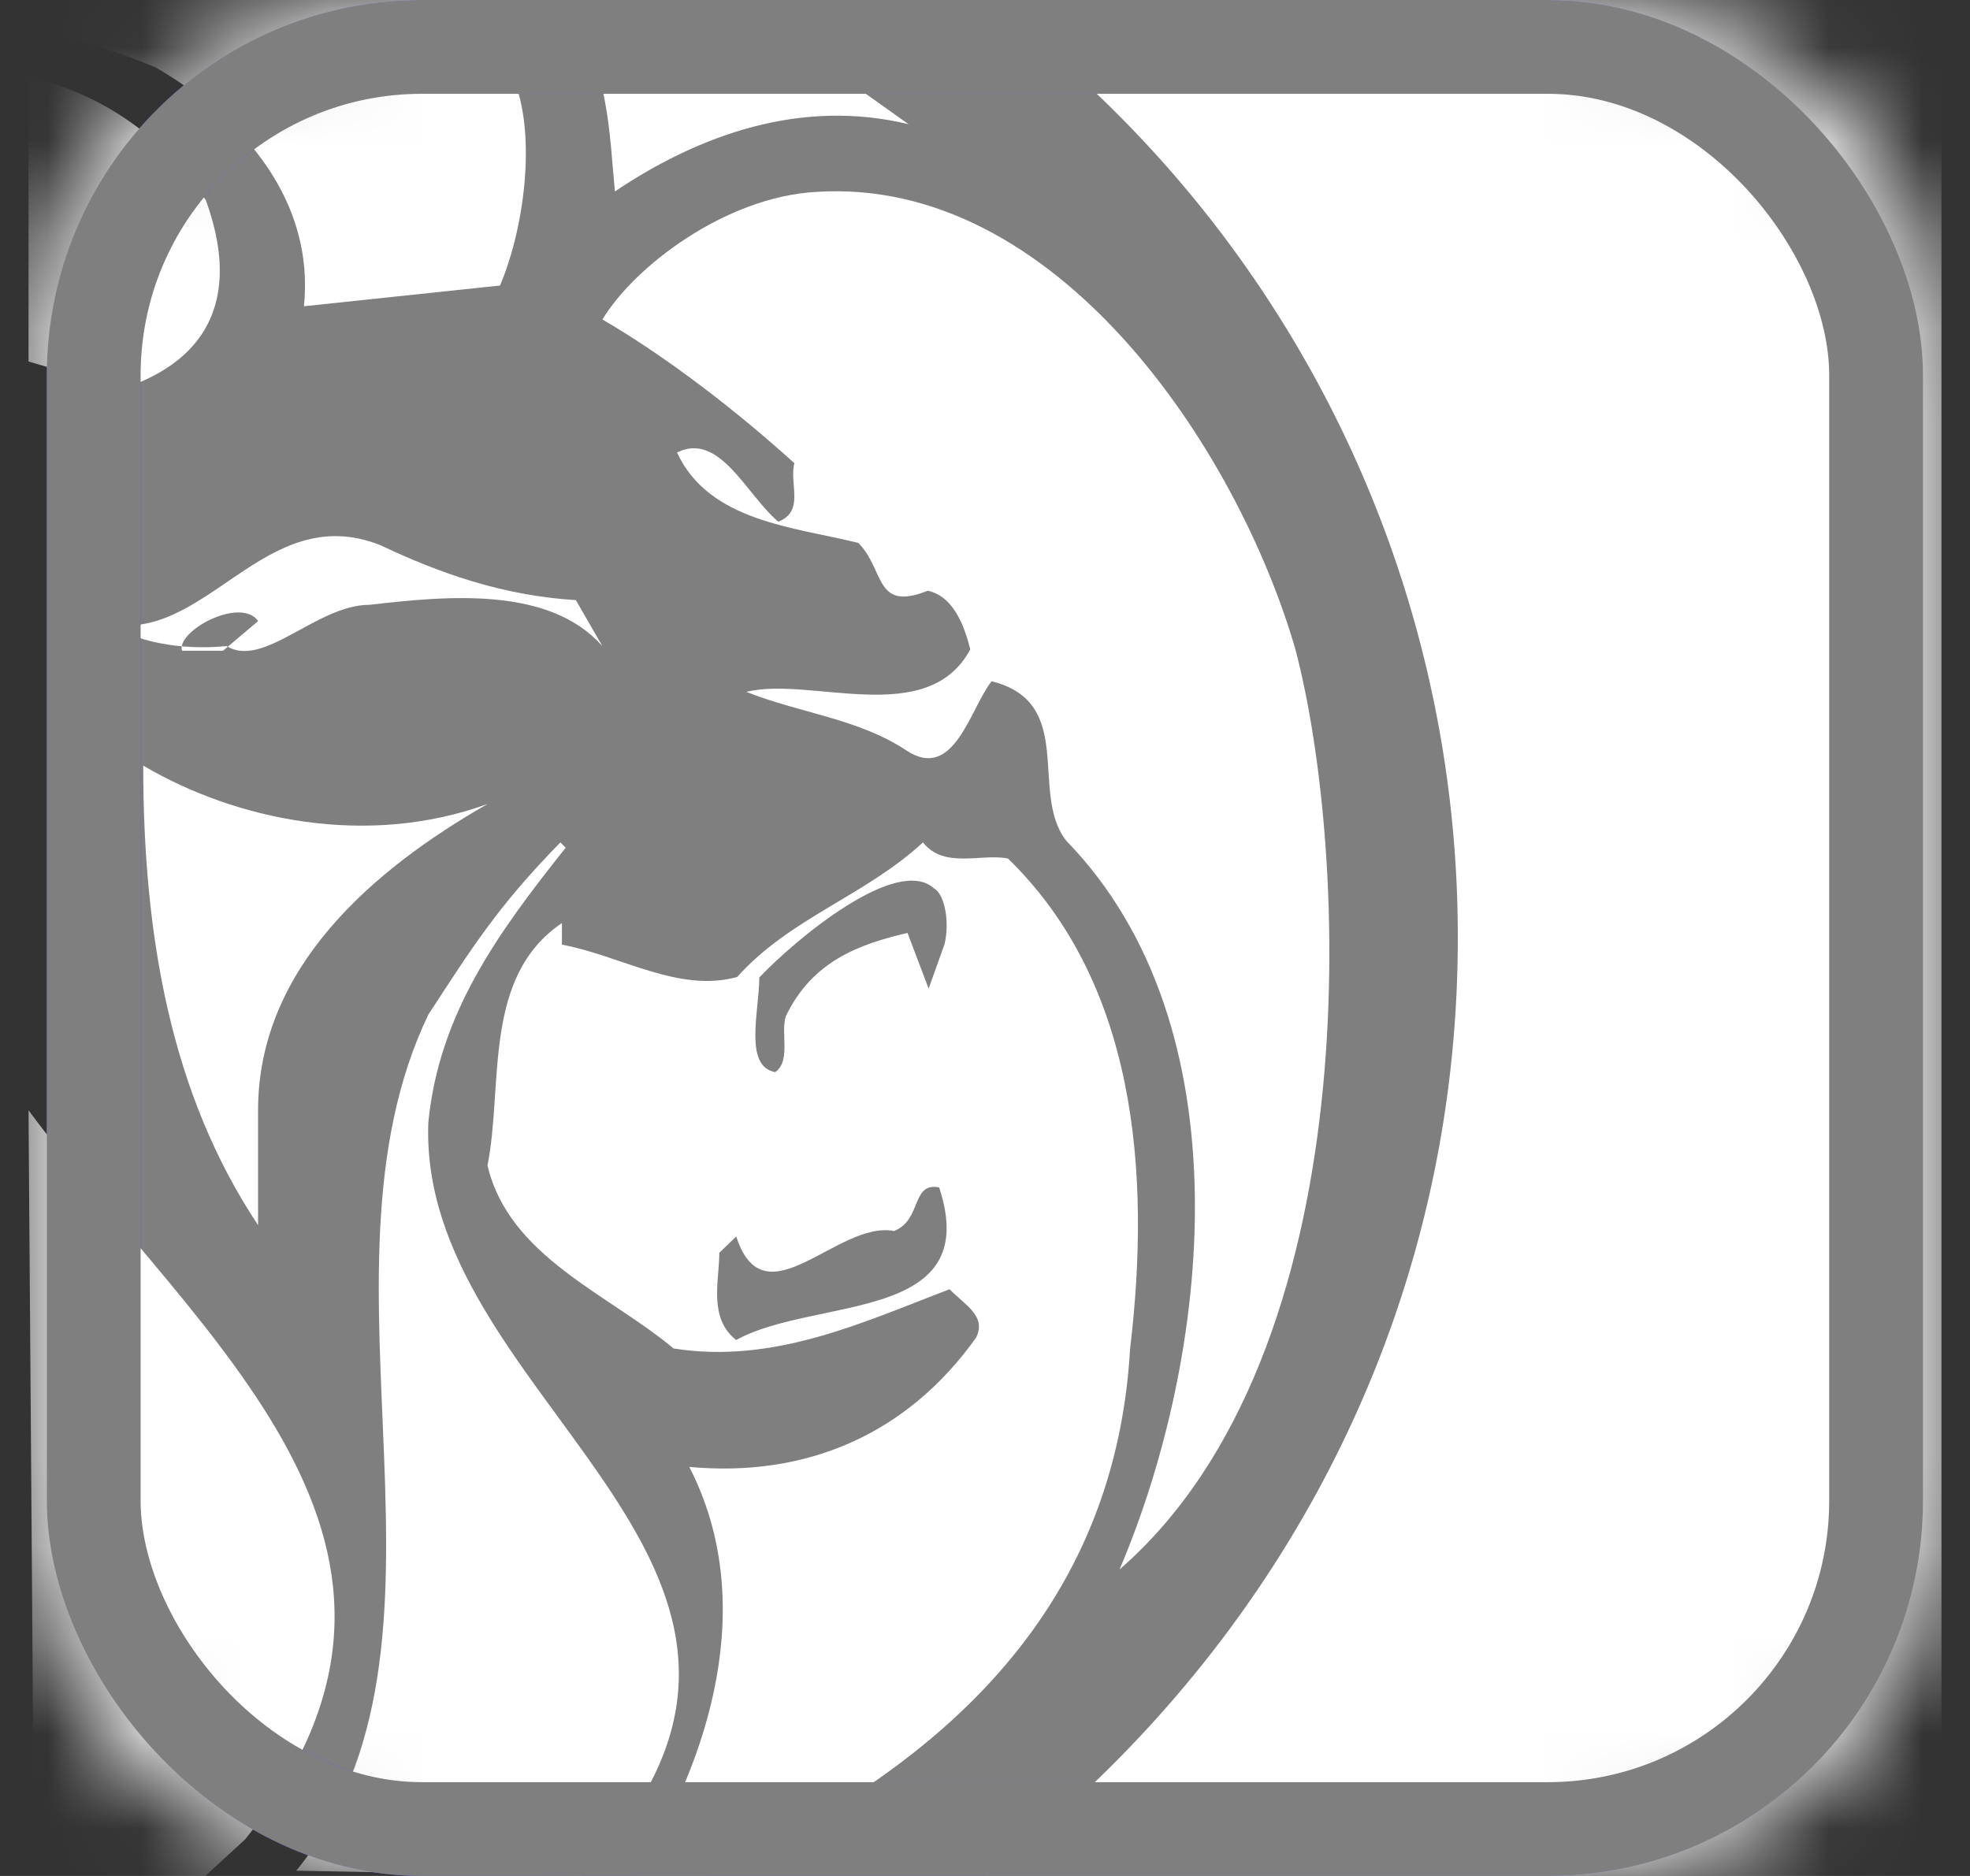 <svg width="21" height="20" fill="none" xmlns="http://www.w3.org/2000/svg">
    <rect width="100%" height="100%" fill="#333333" stroke="none"/>
    <rect x=".999" y=".5" width="19" height="19" rx="3.5" fill="#7F7F7F" stroke="#4957F4"/>
    <mask id="a" style="mask-type:alpha" maskUnits="userSpaceOnUse" x="0" y="0" width="21" height="20">
        <path fill-rule="evenodd" clip-rule="evenodd" d="M4.33 0C2.106 0 .304 1.768.304 3.949V16.05C.304 18.232 2.106 20 4.33 20h12.34c2.223 0 4.026-1.768 4.026-3.949V3.949C20.696 1.768 18.893 0 16.669 0" fill="#fff"/>
    </mask>
    <g mask="url(#a)">
        <path fill-rule="evenodd" clip-rule="evenodd" d="M1.527 8.163c0 1.808.292 3.499 1.224 4.898v-1.225c0-1.516 1.223-2.565 2.447-3.265-1.282.467-2.68.175-3.67-.408z" fill="#fff"/>
    </g>
    <mask id="b" style="mask-type:alpha" maskUnits="userSpaceOnUse" x="0" y="0" width="21" height="20">
        <path fill-rule="evenodd" clip-rule="evenodd" d="M4.33 0C2.106 0 .304 1.768.304 3.949V16.05C.304 18.232 2.106 20 4.33 20h12.34c2.223 0 4.026-1.768 4.026-3.949V3.949C20.696 1.768 18.893 0 16.669 0H4.33z" fill="#fff"/>
    </mask>
    <g mask="url(#b)">
        <path fill-rule="evenodd" clip-rule="evenodd" d="M1.12 6.643c.338.196.789.294 1.296.245.395.244.96-.44 1.523-.44.846-.098 1.918-.196 2.482.44l-.282-.49c-.79-.048-1.466-.293-2.087-.587-1.24-.489-1.861 1.077-2.933.832zm1.256.295H1.94c-.062-.212.624-.581.812-.317l-.375.317z" fill="#fff"/>
    </g>
    <mask id="c" style="mask-type:alpha" maskUnits="userSpaceOnUse" x="0" y="0" width="21" height="20">
        <path fill-rule="evenodd" clip-rule="evenodd" d="M4.33 0C2.106 0 .304 1.768.304 3.949V16.05C.304 18.232 2.106 20 4.33 20h12.34c2.223 0 4.026-1.768 4.026-3.949V3.949C20.696 1.768 18.893 0 16.669 0H4.33z" fill="#fff"/>
    </mask>
    <g mask="url(#c)">
        <path fill-rule="evenodd" clip-rule="evenodd" d="M.304 3.854c.389.114.778.229 1.167.229.834-.344 1.057-1.031.723-1.948A3.07 3.07 0 0 0 .304.818v3.036z" fill="#fff"/>
    </g>
    <mask id="d" style="mask-type:alpha" maskUnits="userSpaceOnUse" x="0" y="0" width="21" height="20">
        <path fill-rule="evenodd" clip-rule="evenodd" d="M4.33 0C2.106 0 .304 1.768.304 3.949V16.05C.304 18.232 2.106 20 4.33 20h12.34c2.223 0 4.026-1.768 4.026-3.949V3.949C20.696 1.768 18.893 0 16.669 0H4.33z" fill="#fff"/>
    </mask>
    <g mask="url(#d)">
        <path fill-rule="evenodd" clip-rule="evenodd" d="M6.199 20.001c.113-.115.282-.287.394-.46 2.252-2.984-2.14-4.706-2.027-7.576.113-1.148.732-2.009 1.464-2.927l-.056-.057c-.676.688-.958 1.148-1.408 1.836-1.351 2.813.563 6.716-1.408 9.127l3.04.057z" fill="#fff"/>
    </g>
    <mask id="e" style="mask-type:alpha" maskUnits="userSpaceOnUse" x="0" y="0" width="21" height="20">
        <path fill-rule="evenodd" clip-rule="evenodd" d="M4.33 0C2.106 0 .304 1.768.304 3.949V16.05C.304 18.232 2.106 20 4.33 20h12.34c2.223 0 4.026-1.768 4.026-3.949V3.949C20.696 1.768 18.893 0 16.669 0" fill="#fff"/>
    </mask>
    <g mask="url(#e)">
        <path fill-rule="evenodd" clip-rule="evenodd" d="M15.54 10c0 4.091-1.97 7.67-5.04 10h10.196V0H10.5a12.406 12.406 0 0 1 5.04 10z" fill="#fff"/>
    </g>
    <mask id="f" style="mask-type:alpha" maskUnits="userSpaceOnUse" x="0" y="0" width="21" height="20">
        <path fill-rule="evenodd" clip-rule="evenodd" d="M4.33 0C2.106 0 .304 1.768.304 3.949V16.05C.304 18.232 2.106 20 4.33 20h12.34c2.223 0 4.026-1.768 4.026-3.949V3.949C20.696 1.768 18.893 0 16.669 0H4.33z" fill="#fff"/>
    </mask>
    <g mask="url(#f)">
        <path fill-rule="evenodd" clip-rule="evenodd" d="M.364 20h1.824l.426-.391c2.492-3.131-.487-5.312-2.31-7.772L.364 20z" fill="#fff"/>
    </g>
    <mask id="g" style="mask-type:alpha" maskUnits="userSpaceOnUse" x="0" y="0" width="21" height="20">
        <path fill-rule="evenodd" clip-rule="evenodd" d="M4.33 0C2.106 0 .304 1.768.304 3.949V16.05C.304 18.232 2.106 20 4.33 20h12.34c2.223 0 4.026-1.768 4.026-3.949V3.949C20.696 1.768 18.893 0 16.669 0" fill="#fff"/>
    </mask>
    <g mask="url(#g)">
        <path fill-rule="evenodd" clip-rule="evenodd" d="M4.99 0H.304v.332c.451.055.96.221 1.355.387.96.554 1.694 1.44 1.581 2.546l2.09-.221c.282-.664.394-1.716.112-2.27C5.33.444 5.16.167 4.99 0z" fill="#fff"/>
    </g>
    <mask id="h" style="mask-type:alpha" maskUnits="userSpaceOnUse" x="0" y="0" width="21" height="20">
        <path fill-rule="evenodd" clip-rule="evenodd" d="M4.33 0C2.106 0 .304 1.768.304 3.949V16.05C.304 18.232 2.106 20 4.33 20h12.34c2.223 0 4.026-1.768 4.026-3.949V3.949C20.696 1.768 18.893 0 16.669 0H4.33z" fill="#fff"/>
    </mask>
    <g mask="url(#h)">
        <path fill-rule="evenodd" clip-rule="evenodd" d="M6.014.055c.481.607.481 1.38.541 1.986.903-.607 1.986-.993 3.13-.717C8.901.772 8.36.33 7.397 0L6.014.055z" fill="#fff"/>
    </g>
    <mask id="i" style="mask-type:alpha" maskUnits="userSpaceOnUse" x="0" y="0" width="21" height="20">
        <path fill-rule="evenodd" clip-rule="evenodd" d="M4.33 0C2.106 0 .304 1.768.304 3.949V16.05C.304 18.232 2.106 20 4.33 20h12.34c2.223 0 4.026-1.768 4.026-3.949V3.949C20.696 1.768 18.893 0 16.669 0" fill="#fff"/>
    </mask>
    <g mask="url(#i)">
        <path fill-rule="evenodd" clip-rule="evenodd" d="M12.047 14.376c.226-1.894.056-3.903-1.302-5.223-.283-.058-.68.115-.906-.172-.623.574-1.415.803-1.981 1.435-.623.172-1.246-.23-1.868-.345v-.23c-.85.575-.623 1.723-.793 2.584.227.975 1.302 1.377 1.982 1.951 1.075.172 2.037-.287 2.943-.631.17.172.396.287.283.516-.736 1.033-1.811 1.493-3.057 1.378.736 1.435.227 3.1-.566 4.362h.736c2.265-1.033 4.36-2.64 4.529-5.625zm-4.199-.09c-.3-.232-.18-.639-.18-.93l.18-.174c.3.93 1.082-.174 1.682-.058.3-.116.18-.523.481-.465.48 1.453-1.322 1.162-2.163 1.627zm2.221-4.221-.17.475-.225-.594c-.508.119-1.015.297-1.298.89-.056.178.057.475-.112.594-.339-.06-.17-.653-.17-1.009.395-.415 1.467-1.306 1.862-.95.113.06.17.357.113.594z" fill="#fff"/>
    </g>
    <mask id="j" style="mask-type:alpha" maskUnits="userSpaceOnUse" x="0" y="0" width="21" height="20">
        <path fill-rule="evenodd" clip-rule="evenodd" d="M4.33 0C2.106 0 .304 1.768.304 3.949V16.05C.304 18.232 2.106 20 4.33 20h12.34c2.223 0 4.026-1.768 4.026-3.949V3.949C20.696 1.768 18.893 0 16.669 0" fill="#fff"/>
    </mask>
    <g mask="url(#j)">
        <path fill-rule="evenodd" clip-rule="evenodd" d="M13.809 6.923c-.625-2.155-2.557-5.047-5.114-4.877-.966.057-1.932.794-2.273 1.36.682.398 1.42.965 2.046 1.532-.057.227.113.51-.171.624-.34-.284-.625-.964-1.08-.738.341.738 1.25.794 1.932.964.285.284.17.738.74.51.283.058.397.398.454.625-.455.85-1.705.283-2.387.453.568.227 1.193.284 1.705.624.511.34.682-.454.91-.737.908.227.397 1.19.795 1.7 1.932 1.986 1.534 5.501.568 7.77 2.67-2.325 2.443-7.656 1.875-9.81z" fill="#fff"/>
    </g>
    <rect x=".999" y=".5" width="19" height="19" rx="3.5" stroke="#7F7F7F"/>
</svg>
